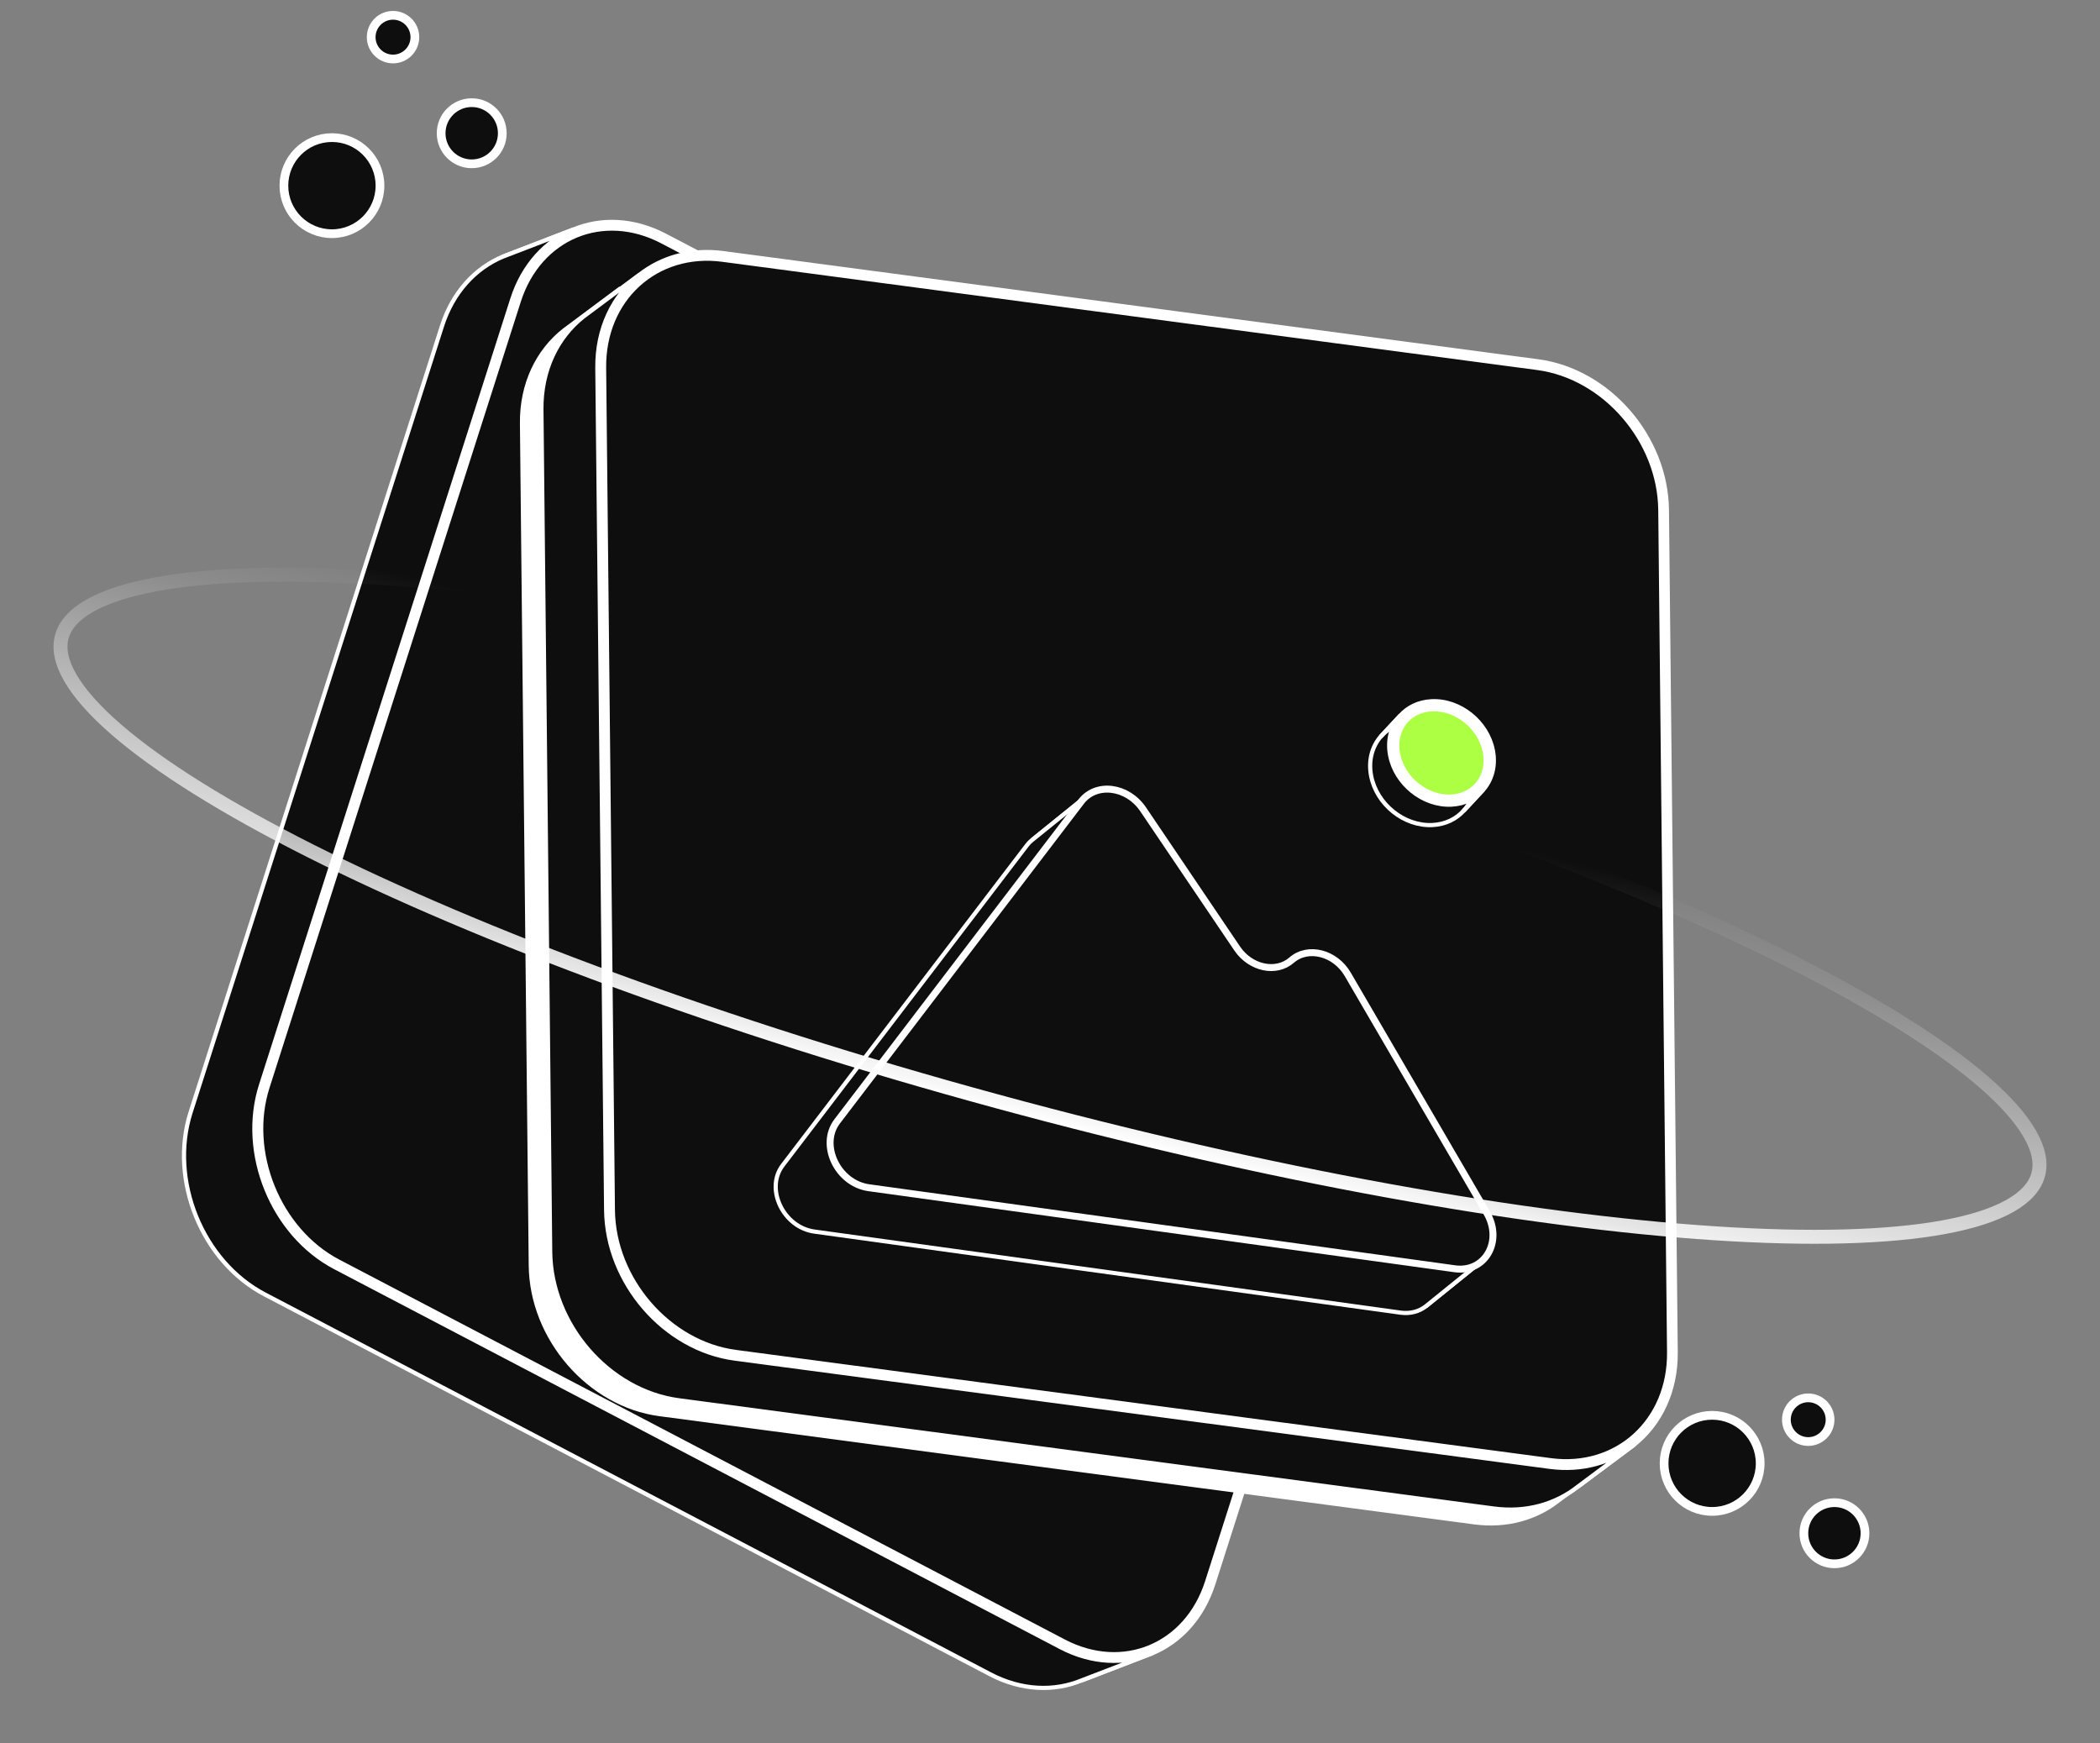 <svg width="106" height="88" viewBox="0 0 106 88" fill="none" xmlns="http://www.w3.org/2000/svg">
<rect x="0" y="0" width="106" height="88" fill="#808080" stroke="none"/>
<path fill-rule="evenodd" clip-rule="evenodd" d="M28.942 11.586C30.336 11.006 31.989 11.061 33.569 11.889L70.191 31.064C73.351 32.719 75.025 36.836 73.931 40.261L61.245 79.942C60.697 81.654 59.562 82.868 58.167 83.448L54.615 84.815C56.01 84.235 57.146 83.02 57.693 81.308L70.379 41.627C71.473 38.203 69.799 34.086 66.639 32.431L30.017 13.255C28.437 12.428 26.785 12.373 25.39 12.953L28.942 11.586Z" fill="#0E0E0E" stroke="white" stroke-width="0.211" stroke-linejoin="round"/>
<path fill-rule="evenodd" clip-rule="evenodd" d="M58.163 83.448C56.769 84.028 55.117 83.973 53.536 83.146L16.915 63.97C13.755 62.315 12.08 58.198 13.175 54.774L25.861 15.093C26.408 13.381 27.544 12.166 28.938 11.586L25.386 12.953C23.992 13.533 22.856 14.748 22.309 16.46L9.623 56.141C8.528 59.565 10.203 63.682 13.363 65.337L49.985 84.513C51.565 85.34 53.217 85.395 54.611 84.815L58.163 83.448Z" fill="#0E0E0E" stroke="white" stroke-width="0.211" stroke-linejoin="round"/>
<path d="M26.079 15.161C26.609 13.506 27.702 12.344 29.032 11.79C30.362 11.237 31.946 11.286 33.472 12.085L70.093 31.26C73.157 32.865 74.788 36.871 73.726 40.194L61.04 79.875C60.511 81.53 59.418 82.692 58.088 83.246C56.758 83.799 55.174 83.75 53.648 82.951L17.026 63.776C13.962 62.171 12.331 58.165 13.394 54.842L26.079 15.161Z" fill="#0E0E0E" stroke="white" stroke-width="0.441"/>
<path fill-rule="evenodd" clip-rule="evenodd" d="M32.269 13.878C33.392 12.992 34.876 12.56 36.508 12.777L77.641 18.24C81.191 18.712 84.1 22.068 84.138 25.737L84.582 68.25C84.602 70.231 83.782 71.898 82.464 72.938L79.639 75.044C80.958 74.004 81.778 72.336 81.757 70.355L81.314 27.842C81.275 24.174 78.367 20.817 74.817 20.346L33.684 14.883C32.051 14.666 30.567 15.097 29.445 15.984L32.269 13.878Z" fill="#0E0E0E" stroke="white" stroke-width="0.211" stroke-linejoin="round"/>
<path fill-rule="evenodd" clip-rule="evenodd" d="M81.486 73.635C80.364 74.521 78.879 74.952 77.247 74.735L36.114 69.272C32.564 68.801 29.656 65.445 29.617 61.776L29.174 19.263C29.153 17.282 29.973 15.615 31.291 14.575L28.467 16.68C27.149 17.72 26.328 19.387 26.349 21.369L26.793 63.882C26.831 67.55 29.74 70.906 33.289 71.378L74.422 76.841C76.055 77.058 77.539 76.626 78.662 75.74L81.486 73.635Z" fill="white" stroke="white" stroke-width="0.211" stroke-linejoin="round"/>
<path fill-rule="evenodd" clip-rule="evenodd" d="M82.465 72.939C81.342 73.825 79.858 74.256 78.225 74.039L37.092 68.576C33.542 68.105 30.634 64.749 30.596 61.08L30.152 18.567C30.131 16.586 30.951 14.919 32.27 13.878L29.445 15.984C28.127 17.024 27.307 18.691 27.328 20.672L27.771 63.185C27.81 66.854 30.718 70.21 34.268 70.682L75.401 76.145C77.033 76.362 78.517 75.93 79.64 75.044L82.465 72.939Z" fill="#0E0E0E" stroke="white" stroke-width="0.211" stroke-linejoin="round"/>
<path d="M30.376 18.564C30.339 15.023 33.074 12.543 36.484 12.996L77.617 18.459C81.053 18.915 83.885 22.176 83.922 25.739L84.366 68.252C84.403 71.793 81.668 74.273 78.257 73.82L37.124 68.357C33.688 67.901 30.857 64.64 30.82 61.077L30.376 18.564Z" fill="#0E0E0E" stroke="white" stroke-width="0.441"/>
<path fill-rule="evenodd" clip-rule="evenodd" d="M74.729 63.707C75.377 63.184 75.588 62.165 75.037 61.22L68.021 49.181C67.399 48.114 66.07 47.759 65.24 48.422L62.5 50.636C63.329 49.973 64.659 50.328 65.28 51.395L72.297 63.433C72.848 64.379 72.637 65.398 71.989 65.921L74.729 63.707Z" fill="#0E0E0E" stroke="white" stroke-width="0.211" stroke-linejoin="round"/>
<path fill-rule="evenodd" clip-rule="evenodd" d="M65.242 48.422C65.225 48.435 65.209 48.449 65.192 48.464L62.452 50.677C62.468 50.663 62.485 50.649 62.502 50.635L65.242 48.422Z" fill="#0E0E0E" stroke="white" stroke-width="0.211" stroke-linejoin="round"/>
<path fill-rule="evenodd" clip-rule="evenodd" d="M65.192 48.463L62.452 50.677L65.192 48.463Z" fill="#0E0E0E"/>
<path d="M65.192 48.463V48.463ZM65.192 48.463L62.452 50.677M62.452 50.677V50.677Z" stroke="white" stroke-width="0.211" stroke-linejoin="round"/>
<path fill-rule="evenodd" clip-rule="evenodd" d="M65.192 48.463C64.408 49.147 63.115 48.87 62.443 47.875L57.696 40.853C56.995 39.816 55.688 39.539 54.872 40.16L52.132 42.374C52.948 41.753 54.255 42.029 54.956 43.066L59.702 50.089C60.375 51.084 61.667 51.36 62.452 50.677L65.192 48.463Z" fill="#0E0E0E" stroke="white" stroke-width="0.211" stroke-linejoin="round"/>
<path fill-rule="evenodd" clip-rule="evenodd" d="M54.871 40.161C54.76 40.246 54.657 40.347 54.567 40.465L42.25 56.606C41.345 57.791 42.275 59.735 43.851 59.953L73.425 64.043C73.947 64.115 74.396 63.977 74.73 63.708L71.99 65.921C71.656 66.191 71.206 66.328 70.685 66.256L41.11 62.166C39.535 61.949 38.605 60.004 39.509 58.819L51.827 42.679C51.917 42.56 52.019 42.459 52.13 42.374L54.871 40.161Z" fill="#0E0E0E" stroke="white" stroke-width="0.211" stroke-linejoin="round"/>
<path d="M54.573 40.464L42.255 56.605C41.351 57.79 42.281 59.734 43.856 59.952L73.431 64.042C74.964 64.254 75.879 62.651 75.044 61.219L68.028 49.18C67.393 48.092 66.022 47.744 65.197 48.463C64.413 49.147 63.12 48.87 62.447 47.875L57.701 40.852C56.904 39.674 55.325 39.478 54.573 40.464Z" fill="#0E0E0E" stroke="white" stroke-width="0.351"/>
<path fill-rule="evenodd" clip-rule="evenodd" d="M74.853 39.877C74.474 40.306 73.921 40.582 73.263 40.614C71.832 40.683 70.447 39.571 70.169 38.13C70.019 37.352 70.222 36.637 70.666 36.133L69.706 37.164C69.262 37.668 69.058 38.383 69.209 39.161C69.487 40.602 70.872 41.714 72.302 41.645C72.961 41.613 73.514 41.337 73.892 40.908L74.853 39.877Z" fill="#0E0E0E" stroke="white" stroke-width="0.211" stroke-linejoin="round"/>
<path fill-rule="evenodd" clip-rule="evenodd" d="M70.671 36.133C71.05 35.703 71.603 35.427 72.261 35.396C73.692 35.327 75.077 36.439 75.355 37.88C75.505 38.658 75.302 39.373 74.857 39.877L73.897 40.908C74.341 40.404 74.544 39.689 74.394 38.911C74.116 37.47 72.731 36.358 71.3 36.427C70.642 36.458 70.089 36.734 69.711 37.164L70.671 36.133Z" fill="#0E0E0E" stroke="white" stroke-width="0.211" stroke-linejoin="round"/>
<path d="M75.098 37.928C75.348 39.224 74.518 40.297 73.25 40.358C71.951 40.421 70.674 39.402 70.419 38.081C70.169 36.786 71 35.712 72.267 35.651C73.566 35.589 74.843 36.608 75.098 37.928Z" fill="#ACFF43" stroke="white" stroke-width="0.511"/>
<path d="M102.88 59.295C102.721 59.878 102.267 60.406 101.466 60.861C100.664 61.316 99.545 61.68 98.128 61.941C95.296 62.463 91.352 62.564 86.569 62.252C77.008 61.627 64.165 59.358 50.313 55.587C36.461 51.816 24.24 47.263 15.682 42.955C11.4 40.799 8.052 38.714 5.875 36.828C4.786 35.884 4.006 35.004 3.545 34.205C3.085 33.407 2.961 32.721 3.12 32.138C3.279 31.555 3.733 31.027 4.534 30.572C5.337 30.117 6.455 29.754 7.872 29.492C10.704 28.97 14.648 28.869 19.431 29.182C28.993 29.806 41.835 32.075 55.687 35.846C69.539 39.617 81.76 44.17 90.318 48.478C94.6 50.634 97.948 52.72 100.125 54.605C101.214 55.549 101.994 56.429 102.455 57.228C102.915 58.026 103.039 58.712 102.88 59.295Z" stroke="url(#paint0_linear_1_11157)" stroke-width="0.705"/>
<path d="M19.18 9.371C19.18 10.71 18.094 11.796 16.755 11.796C15.416 11.796 14.33 10.71 14.33 9.371C14.33 8.032 15.416 6.946 16.755 6.946C18.094 6.946 19.18 8.032 19.18 9.371Z" fill="#0E0E0E" stroke="white" stroke-width="0.441"/>
<path d="M88.847 73.865C88.847 75.205 87.761 76.29 86.422 76.29C85.083 76.29 83.997 75.205 83.997 73.865C83.997 72.526 85.083 71.44 86.422 71.44C87.761 71.44 88.847 72.526 88.847 73.865Z" fill="#0E0E0E" stroke="white" stroke-width="0.441"/>
<path d="M25.354 6.726C25.354 7.578 24.663 8.269 23.811 8.269C22.958 8.269 22.267 7.578 22.267 6.726C22.267 5.873 22.958 5.182 23.811 5.182C24.663 5.182 25.354 5.873 25.354 6.726Z" fill="#0E0E0E" stroke="white" stroke-width="0.441"/>
<path d="M94.138 77.393C94.138 78.245 93.447 78.936 92.595 78.936C91.743 78.936 91.052 78.245 91.052 77.393C91.052 76.54 91.743 75.849 92.595 75.849C93.447 75.849 94.138 76.54 94.138 77.393Z" fill="#0E0E0E" stroke="white" stroke-width="0.441"/>
<path d="M20.941 1.876C20.941 2.484 20.447 2.978 19.838 2.978C19.23 2.978 18.736 2.484 18.736 1.876C18.736 1.267 19.23 0.773 19.838 0.773C20.447 0.773 20.941 1.267 20.941 1.876Z" fill="#0E0E0E" stroke="white" stroke-width="0.441"/>
<path d="M92.375 71.661C92.375 72.269 91.881 72.763 91.272 72.763C90.663 72.763 90.17 72.269 90.17 71.661C90.17 71.052 90.663 70.558 91.272 70.558C91.881 70.558 92.375 71.052 92.375 71.661Z" fill="#0E0E0E" stroke="white" stroke-width="0.441"/>
<defs>
<linearGradient id="paint0_linear_1_11157" x1="47.62" y1="55.346" x2="52.911" y2="33.74" gradientUnits="userSpaceOnUse">
<stop stop-color="white"/>
<stop offset="0.726" stop-color="white" stop-opacity="0.103"/>
<stop offset="0.859" stop-color="white" stop-opacity="0"/>
<stop offset="0.955" stop-color="#999999" stop-opacity="0"/>
</linearGradient>
</defs>
</svg>
